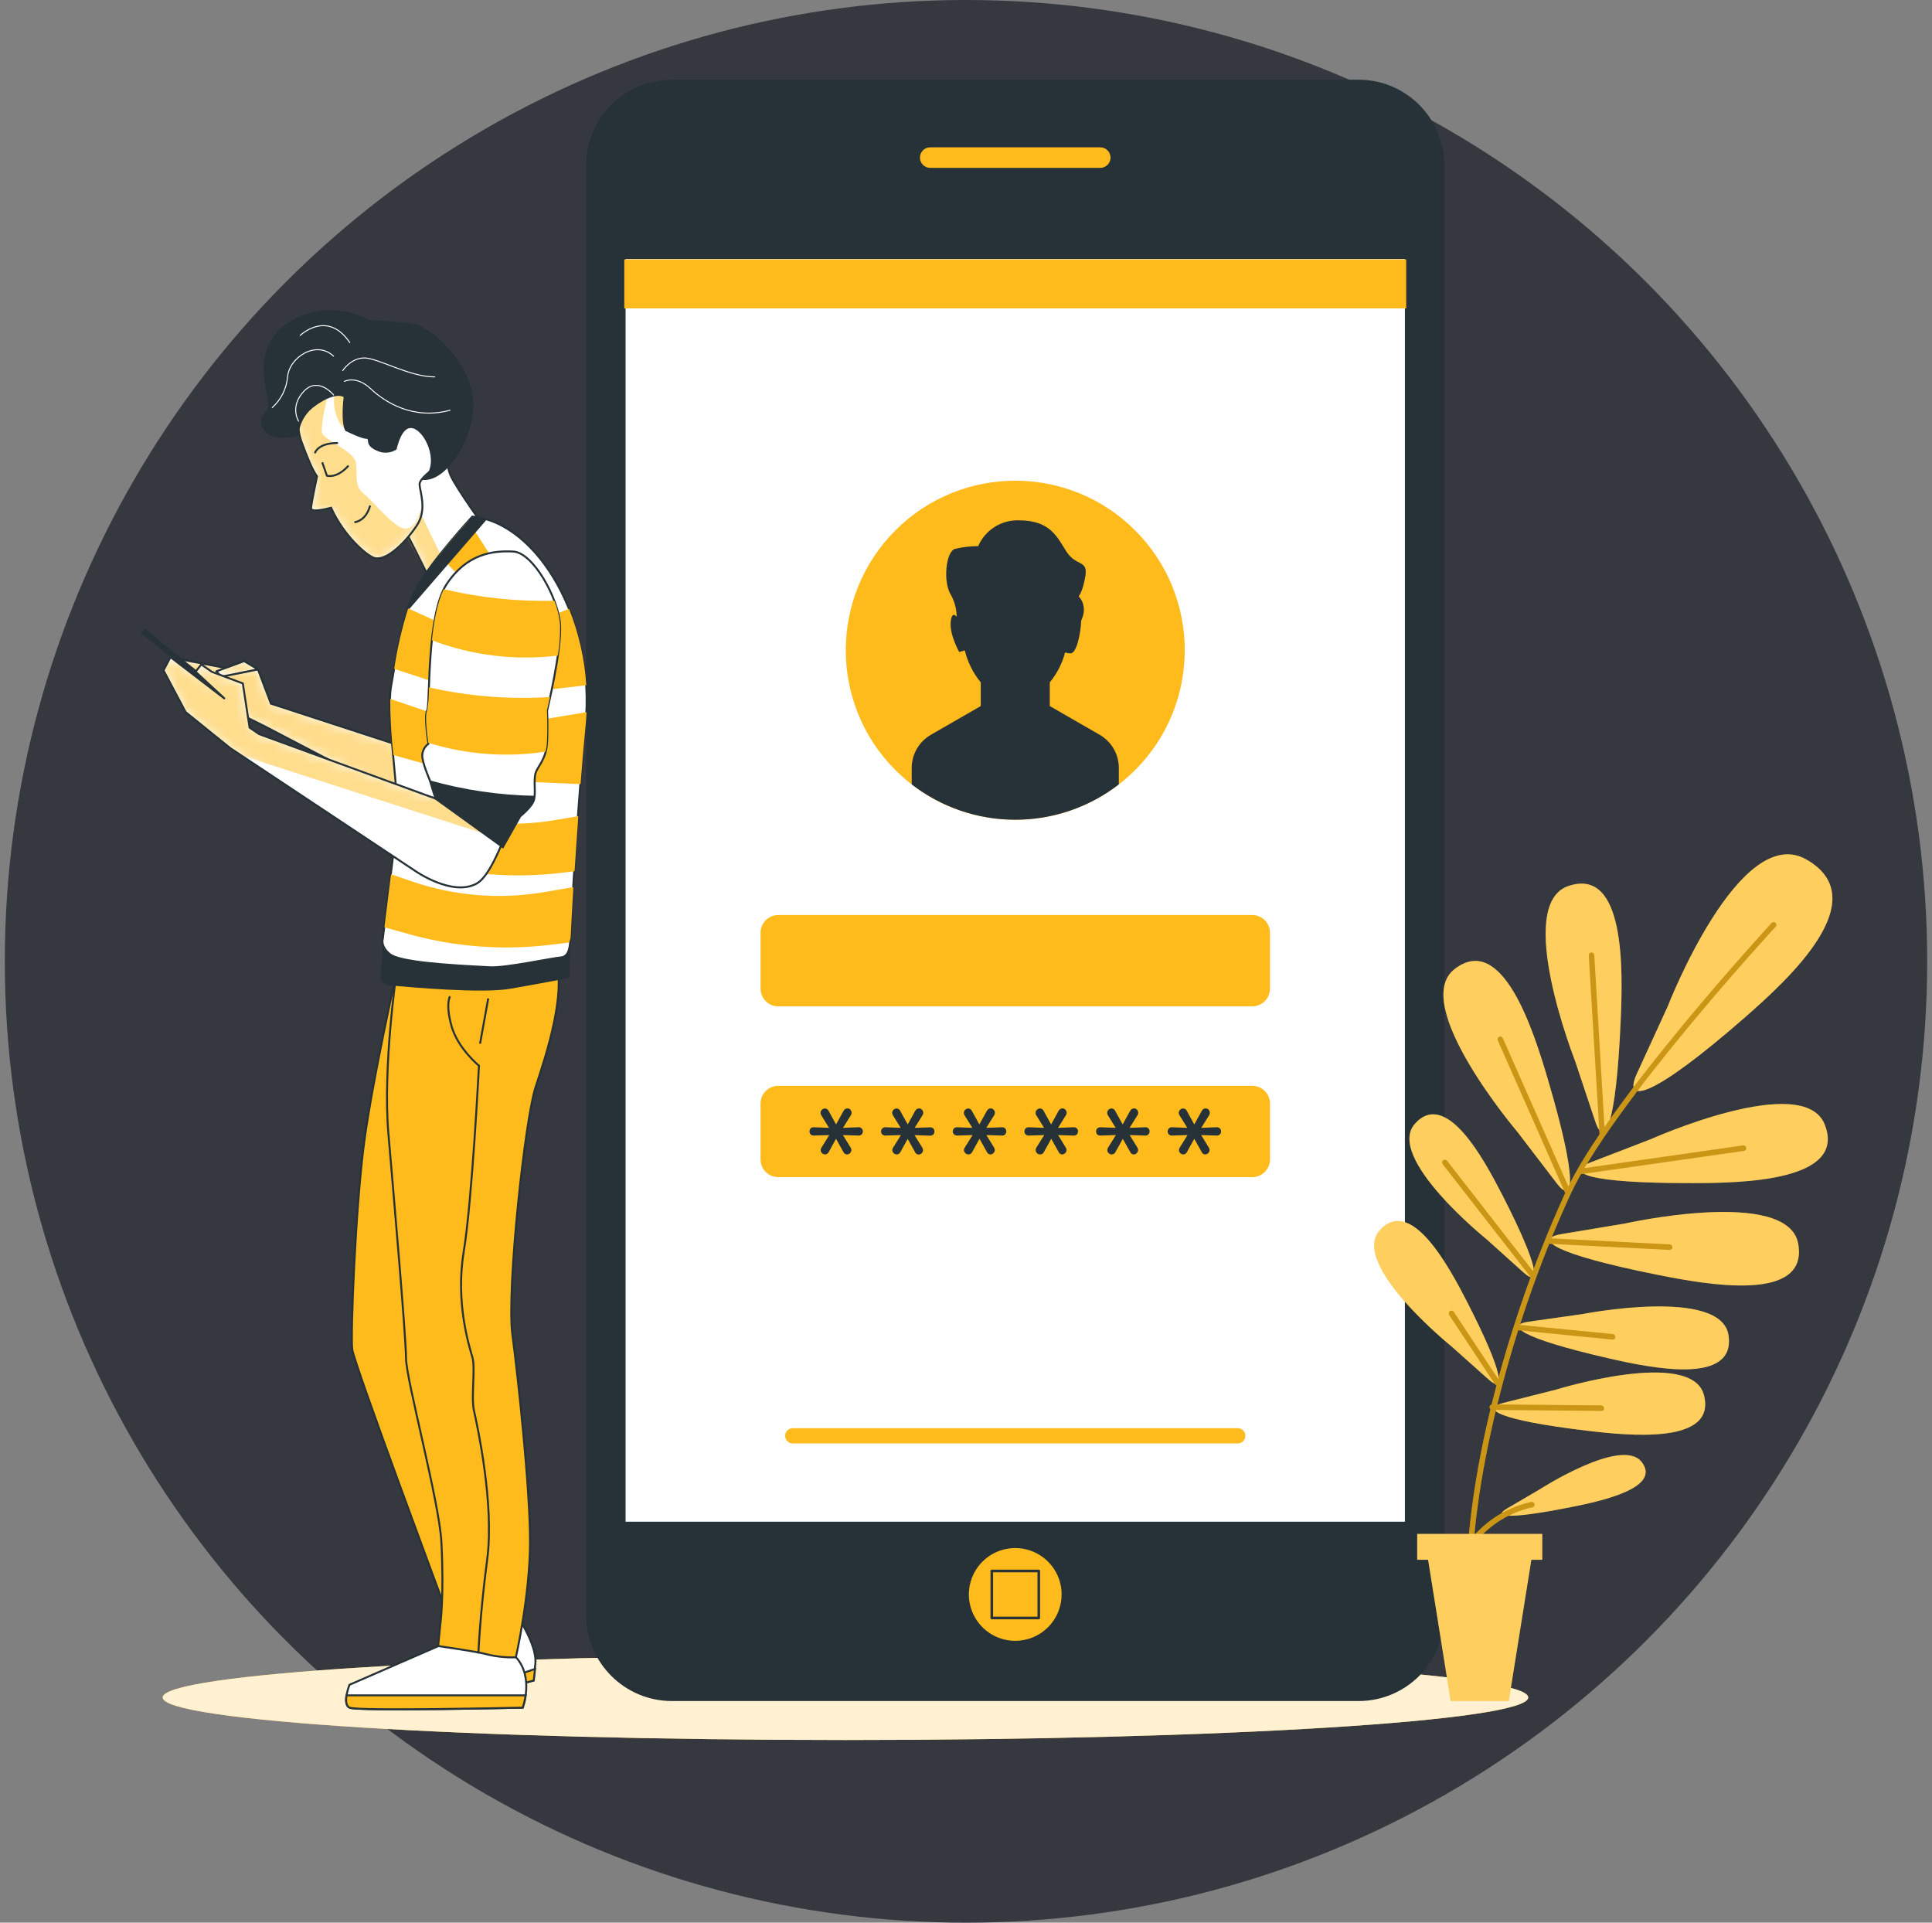 <svg width="201" height="200" viewBox="0 0 201 200" fill="none" xmlns="http://www.w3.org/2000/svg">
<rect x="0" y="0" width="201" height="200" fill="#808080" stroke="none"/>
<circle cx="100.5" cy="100" r="100" fill="#35383F"/>
<path d="M87.958 181C127.191 181 158.995 179.019 158.995 176.575C158.995 174.131 127.191 172.149 87.958 172.149C48.725 172.149 16.921 174.131 16.921 176.575C16.921 179.019 48.725 181 87.958 181Z" fill="#FEBB1B"/>
<path opacity="0.8" d="M87.958 181C127.191 181 158.995 179.019 158.995 176.575C158.995 174.131 127.191 172.149 87.958 172.149C48.725 172.149 16.921 174.131 16.921 176.575C16.921 179.019 48.725 181 87.958 181Z" fill="white"/>
<path d="M141.339 8.292H69.911C64.98 8.292 60.982 12.29 60.982 17.221V168.018C60.982 172.949 64.98 176.947 69.911 176.947H141.339C146.271 176.947 150.268 172.949 150.268 168.018V17.221C150.268 12.29 146.271 8.292 141.339 8.292Z" fill="#263238"/>
<path d="M146.298 26.812H64.948V158.427H146.298V26.812Z" fill="white" stroke="#263238" stroke-width="0.271" stroke-miterlimit="10"/>
<path d="M118.094 80.107C124.98 73.221 124.98 62.056 118.094 55.17C111.207 48.284 100.043 48.284 93.157 55.17C86.271 62.056 86.271 73.221 93.157 80.107C100.043 86.993 111.207 86.993 118.094 80.107Z" fill="#FEBB1B"/>
<path d="M128.775 150.15H82.48C82.376 150.151 82.273 150.131 82.176 150.092C82.08 150.052 81.992 149.994 81.918 149.921C81.844 149.847 81.786 149.76 81.746 149.664C81.706 149.567 81.685 149.464 81.685 149.36C81.684 149.255 81.704 149.152 81.744 149.055C81.784 148.958 81.843 148.87 81.916 148.796C81.99 148.723 82.078 148.664 82.175 148.624C82.272 148.584 82.376 148.564 82.48 148.565H128.775C128.879 148.565 128.982 148.586 129.079 148.626C129.175 148.666 129.262 148.724 129.336 148.798C129.409 148.872 129.467 148.96 129.507 149.056C129.546 149.153 129.566 149.256 129.565 149.36C129.565 149.57 129.482 149.771 129.334 149.919C129.186 150.067 128.985 150.15 128.775 150.15Z" fill="#FEBB1B"/>
<path d="M130.282 95.184H80.968C79.95 95.184 79.125 96.009 79.125 97.026V102.84C79.125 103.857 79.95 104.682 80.968 104.682H130.282C131.3 104.682 132.125 103.857 132.125 102.84V97.026C132.125 96.009 131.3 95.184 130.282 95.184Z" fill="#FEBB1B"/>
<path d="M130.282 112.95H80.968C79.95 112.95 79.125 113.775 79.125 114.793V120.606C79.125 121.624 79.95 122.449 80.968 122.449H130.282C131.3 122.449 132.125 121.624 132.125 120.606V114.793C132.125 113.775 131.3 112.95 130.282 112.95Z" fill="#FEBB1B"/>
<path d="M114.405 76.434L109.217 73.447V70.979C109.968 70.07 110.512 69.009 110.811 67.868C110.99 67.931 111.178 67.964 111.367 67.965C112.011 67.965 112.42 65.97 112.489 64.546C113.238 62.96 112.218 62.032 112.218 62.032C112.218 62.032 112.64 61.609 112.921 59.913C113.201 58.218 111.933 58.925 110.945 57.372C109.957 55.819 109.249 54.127 106.004 54.127C105.11 54.098 104.228 54.338 103.473 54.817C102.717 55.296 102.123 55.99 101.767 56.811C100.96 56.814 100.155 56.908 99.368 57.092C98.376 57.372 98.096 60.621 98.941 61.894C99.32 62.59 99.522 63.367 99.529 64.159C99.304 63.884 99.07 63.81 98.941 64.435C98.661 65.846 99.791 67.822 99.791 67.822L100.375 67.657C100.669 68.876 101.236 70.012 102.034 70.979V73.447L96.846 76.434C96.24 76.784 95.736 77.287 95.386 77.893C95.036 78.499 94.852 79.186 94.851 79.885V81.595C97.937 83.979 101.726 85.272 105.625 85.272C109.525 85.272 113.314 83.979 116.399 81.595V79.885C116.4 79.186 116.216 78.498 115.865 77.892C115.515 77.286 115.012 76.783 114.405 76.434Z" fill="#263238"/>
<path d="M85.839 120.087C85.72 120.085 85.607 120.037 85.522 119.953C85.477 119.913 85.441 119.863 85.416 119.808C85.392 119.752 85.379 119.692 85.38 119.632C85.381 119.549 85.405 119.468 85.449 119.397L86.276 118.074L84.663 118.124C84.602 118.128 84.541 118.119 84.484 118.098C84.427 118.076 84.375 118.043 84.332 118C84.257 117.916 84.216 117.807 84.216 117.695C84.216 117.582 84.257 117.473 84.332 117.389C84.374 117.345 84.426 117.31 84.483 117.288C84.54 117.266 84.602 117.256 84.663 117.26L86.253 117.32L85.435 116.001C85.39 115.929 85.367 115.847 85.366 115.762C85.365 115.702 85.378 115.642 85.403 115.586C85.427 115.531 85.463 115.481 85.508 115.441C85.593 115.357 85.707 115.309 85.826 115.307C85.904 115.308 85.98 115.331 86.046 115.373C86.112 115.415 86.165 115.475 86.198 115.546L86.984 116.966L87.76 115.555C87.797 115.48 87.854 115.416 87.924 115.371C87.995 115.326 88.076 115.3 88.16 115.298C88.218 115.298 88.275 115.311 88.329 115.335C88.382 115.358 88.429 115.393 88.468 115.436C88.552 115.523 88.599 115.641 88.597 115.762C88.596 115.841 88.576 115.919 88.537 115.987L87.705 117.32L89.318 117.26C89.379 117.256 89.441 117.266 89.498 117.288C89.555 117.31 89.607 117.345 89.649 117.389C89.727 117.47 89.77 117.579 89.769 117.692C89.768 117.806 89.726 117.916 89.649 118C89.606 118.043 89.554 118.076 89.497 118.098C89.44 118.119 89.379 118.128 89.318 118.124L87.696 118.074L88.505 119.383C88.55 119.457 88.574 119.541 88.574 119.627C88.574 119.749 88.525 119.866 88.439 119.952C88.353 120.038 88.236 120.087 88.114 120.087C88.035 120.086 87.959 120.062 87.893 120.017C87.828 119.973 87.777 119.911 87.746 119.838L86.979 118.46L86.216 119.838C86.182 119.911 86.129 119.972 86.063 120.016C85.996 120.059 85.919 120.084 85.839 120.087Z" fill="#263238"/>
<path d="M93.293 120.087C93.174 120.085 93.061 120.037 92.976 119.953C92.931 119.913 92.895 119.863 92.87 119.808C92.846 119.752 92.833 119.692 92.834 119.632C92.835 119.549 92.859 119.468 92.903 119.397L93.73 118.074L92.121 118.124C92.06 118.127 91.999 118.118 91.941 118.096C91.883 118.075 91.831 118.042 91.786 118C91.725 117.937 91.684 117.857 91.669 117.771C91.654 117.685 91.666 117.596 91.702 117.516C91.738 117.436 91.797 117.369 91.872 117.324C91.947 117.278 92.034 117.256 92.121 117.26L93.707 117.32L92.889 116.001C92.844 115.929 92.82 115.847 92.82 115.762C92.819 115.702 92.832 115.642 92.856 115.586C92.881 115.531 92.917 115.481 92.962 115.441C93.047 115.357 93.16 115.309 93.279 115.307C93.358 115.308 93.434 115.331 93.5 115.373C93.566 115.415 93.619 115.475 93.652 115.546L94.438 116.966L95.214 115.555C95.251 115.48 95.308 115.416 95.378 115.371C95.449 115.326 95.53 115.3 95.614 115.298C95.672 115.298 95.73 115.31 95.783 115.334C95.836 115.358 95.883 115.392 95.922 115.436C95.964 115.479 95.998 115.53 96.021 115.586C96.044 115.642 96.055 115.702 96.055 115.762C96.053 115.842 96.031 115.919 95.991 115.987L95.159 117.32L96.777 117.27C96.837 117.265 96.898 117.275 96.954 117.297C97.011 117.319 97.061 117.354 97.103 117.398C97.181 117.48 97.224 117.589 97.222 117.702C97.222 117.815 97.18 117.925 97.103 118.009C97.061 118.052 97.009 118.085 96.953 118.107C96.897 118.128 96.837 118.137 96.777 118.134L95.15 118.083L95.959 119.393C96.004 119.466 96.028 119.55 96.028 119.636C96.028 119.758 95.979 119.875 95.893 119.961C95.807 120.047 95.69 120.096 95.568 120.096C95.489 120.095 95.412 120.071 95.347 120.027C95.282 119.983 95.231 119.92 95.2 119.848L94.433 118.469L93.67 119.848C93.635 119.918 93.581 119.977 93.515 120.02C93.448 120.062 93.372 120.085 93.293 120.087Z" fill="#263238"/>
<path d="M100.752 120.087C100.631 120.086 100.516 120.038 100.43 119.953C100.385 119.913 100.349 119.863 100.324 119.808C100.3 119.752 100.287 119.692 100.288 119.632C100.289 119.549 100.313 119.468 100.356 119.397L101.184 118.074L99.575 118.124C99.489 118.128 99.403 118.105 99.329 118.06C99.255 118.015 99.197 117.948 99.161 117.869C99.125 117.79 99.113 117.703 99.127 117.617C99.141 117.532 99.18 117.452 99.24 117.389C99.283 117.345 99.336 117.31 99.394 117.288C99.451 117.266 99.513 117.257 99.575 117.26L101.161 117.32L100.343 116.001C100.298 115.929 100.274 115.847 100.274 115.762C100.275 115.702 100.289 115.642 100.313 115.587C100.337 115.532 100.373 115.482 100.416 115.441C100.502 115.356 100.617 115.308 100.738 115.307C100.815 115.309 100.891 115.332 100.956 115.374C101.021 115.416 101.073 115.476 101.106 115.546L101.891 116.966L102.668 115.555C102.705 115.48 102.762 115.416 102.832 115.371C102.903 115.326 102.984 115.3 103.068 115.298C103.126 115.298 103.184 115.31 103.237 115.334C103.29 115.358 103.337 115.392 103.376 115.436C103.418 115.479 103.452 115.53 103.475 115.586C103.498 115.642 103.509 115.702 103.509 115.762C103.507 115.842 103.485 115.919 103.445 115.987L102.613 117.32L104.23 117.26C104.29 117.254 104.35 117.261 104.407 117.281C104.463 117.3 104.515 117.331 104.559 117.372C104.602 117.413 104.636 117.463 104.659 117.518C104.682 117.573 104.692 117.633 104.69 117.692C104.691 117.806 104.65 117.915 104.575 118C104.532 118.043 104.48 118.076 104.423 118.098C104.366 118.119 104.305 118.128 104.244 118.124L102.622 118.074L103.426 119.384C103.472 119.457 103.495 119.541 103.495 119.627C103.494 119.687 103.48 119.747 103.456 119.802C103.432 119.857 103.396 119.907 103.353 119.949C103.313 119.992 103.264 120.026 103.211 120.05C103.157 120.074 103.099 120.086 103.04 120.087C102.962 120.085 102.886 120.061 102.822 120.017C102.757 119.973 102.707 119.911 102.677 119.838L101.905 118.46L101.142 119.838C101.108 119.913 101.053 119.976 100.984 120.02C100.914 120.064 100.834 120.087 100.752 120.087Z" fill="#263238"/>
<path d="M108.206 120.087C108.085 120.086 107.97 120.038 107.884 119.953C107.797 119.868 107.748 119.753 107.746 119.632C107.745 119.549 107.767 119.468 107.81 119.397L108.638 118.074L107.029 118.124C106.968 118.127 106.907 118.118 106.849 118.096C106.791 118.075 106.739 118.042 106.694 118C106.619 117.916 106.577 117.807 106.577 117.695C106.577 117.582 106.619 117.473 106.694 117.389C106.738 117.346 106.791 117.313 106.848 117.291C106.906 117.268 106.968 117.258 107.029 117.26L108.619 117.32L107.806 116.001C107.761 115.929 107.737 115.847 107.737 115.762C107.738 115.702 107.752 115.642 107.776 115.587C107.801 115.532 107.836 115.482 107.879 115.441C107.965 115.356 108.08 115.308 108.201 115.307C108.279 115.308 108.356 115.331 108.422 115.373C108.488 115.415 108.54 115.475 108.573 115.546L109.355 116.966L110.131 115.555C110.168 115.48 110.225 115.416 110.295 115.371C110.366 115.326 110.447 115.3 110.531 115.298C110.589 115.298 110.647 115.31 110.7 115.334C110.753 115.358 110.8 115.392 110.839 115.436C110.881 115.479 110.915 115.53 110.938 115.586C110.961 115.642 110.972 115.702 110.972 115.762C110.971 115.842 110.948 115.919 110.908 115.987L110.076 117.32L111.694 117.26C111.753 117.254 111.813 117.261 111.87 117.281C111.926 117.3 111.978 117.331 112.022 117.372C112.065 117.413 112.1 117.463 112.122 117.518C112.145 117.573 112.155 117.633 112.153 117.692C112.154 117.806 112.113 117.915 112.038 118C111.995 118.043 111.943 118.076 111.886 118.098C111.829 118.119 111.768 118.128 111.707 118.124L110.085 118.074L110.889 119.384C110.935 119.457 110.959 119.541 110.958 119.627C110.959 119.688 110.946 119.748 110.922 119.803C110.897 119.859 110.861 119.908 110.816 119.949C110.776 119.992 110.728 120.026 110.674 120.05C110.62 120.074 110.562 120.086 110.503 120.087C110.425 120.085 110.349 120.061 110.285 120.017C110.22 119.973 110.17 119.911 110.14 119.838L109.368 118.46L108.605 119.838C108.57 119.914 108.514 119.978 108.443 120.023C108.372 120.067 108.289 120.089 108.206 120.087Z" fill="#263238"/>
<path d="M115.659 120.087C115.539 120.086 115.423 120.038 115.338 119.953C115.267 119.881 115.221 119.788 115.209 119.687C115.196 119.586 115.217 119.485 115.269 119.397L116.091 118.074L114.483 118.124C114.422 118.127 114.36 118.118 114.303 118.096C114.245 118.075 114.192 118.042 114.148 118C114.073 117.916 114.031 117.807 114.031 117.695C114.031 117.582 114.073 117.473 114.148 117.389C114.192 117.346 114.245 117.313 114.302 117.291C114.36 117.268 114.421 117.258 114.483 117.26L116.073 117.32L115.255 116.001C115.211 115.929 115.187 115.847 115.186 115.762C115.188 115.641 115.237 115.525 115.324 115.441C115.41 115.356 115.525 115.308 115.646 115.307C115.724 115.308 115.801 115.331 115.866 115.373C115.932 115.415 115.985 115.475 116.018 115.546L116.799 116.966L117.576 115.555C117.613 115.48 117.669 115.416 117.74 115.371C117.81 115.326 117.892 115.3 117.976 115.298C118.034 115.298 118.093 115.31 118.147 115.334C118.2 115.357 118.249 115.392 118.288 115.436C118.372 115.523 118.419 115.641 118.417 115.762C118.415 115.842 118.393 115.919 118.352 115.987L117.521 117.32L119.138 117.26C119.198 117.254 119.258 117.261 119.314 117.281C119.371 117.3 119.423 117.331 119.466 117.372C119.51 117.413 119.544 117.463 119.567 117.518C119.59 117.573 119.6 117.633 119.598 117.692C119.599 117.806 119.558 117.915 119.483 118C119.44 118.043 119.388 118.076 119.331 118.098C119.274 118.119 119.213 118.128 119.152 118.124L117.53 118.074L118.334 119.384C118.379 119.457 118.403 119.541 118.403 119.627C118.403 119.688 118.391 119.748 118.366 119.803C118.342 119.859 118.306 119.908 118.261 119.949C118.221 119.992 118.172 120.026 118.118 120.05C118.065 120.074 118.007 120.086 117.948 120.087C117.87 120.085 117.794 120.061 117.729 120.017C117.665 119.973 117.615 119.911 117.585 119.838L116.813 118.46L116.05 119.838C116.016 119.913 115.961 119.976 115.891 120.02C115.822 120.064 115.742 120.087 115.659 120.087Z" fill="#263238"/>
<path d="M123.113 120.087C122.994 120.085 122.881 120.037 122.796 119.953C122.751 119.913 122.715 119.863 122.69 119.808C122.666 119.752 122.653 119.692 122.654 119.632C122.655 119.549 122.679 119.468 122.723 119.397L123.545 118.074L121.937 118.124C121.878 118.129 121.818 118.121 121.762 118.101C121.706 118.081 121.655 118.05 121.612 118.01C121.569 117.969 121.535 117.92 121.511 117.865C121.488 117.811 121.477 117.752 121.477 117.692C121.477 117.636 121.488 117.58 121.509 117.528C121.531 117.476 121.562 117.429 121.601 117.389C121.644 117.345 121.695 117.31 121.753 117.288C121.81 117.266 121.871 117.256 121.932 117.26L123.522 117.32L122.704 116.001C122.66 115.929 122.636 115.847 122.635 115.762C122.637 115.641 122.687 115.525 122.773 115.441C122.859 115.356 122.974 115.308 123.095 115.307C123.173 115.308 123.25 115.331 123.316 115.373C123.382 115.415 123.434 115.475 123.467 115.546L124.249 116.966L125.03 115.555C125.066 115.481 125.122 115.418 125.192 115.372C125.261 115.327 125.342 115.301 125.425 115.298C125.484 115.298 125.542 115.31 125.596 115.334C125.65 115.357 125.698 115.392 125.737 115.436C125.822 115.523 125.868 115.641 125.866 115.762C125.866 115.841 125.845 115.919 125.806 115.987L124.975 117.32L126.588 117.26C126.649 117.256 126.71 117.266 126.767 117.288C126.825 117.31 126.876 117.345 126.918 117.389C126.997 117.47 127.04 117.579 127.038 117.692C127.038 117.806 126.995 117.916 126.918 118C126.875 118.043 126.823 118.076 126.766 118.098C126.709 118.119 126.648 118.128 126.588 118.124L124.965 118.074L125.77 119.384C125.815 119.457 125.839 119.541 125.839 119.627C125.837 119.748 125.787 119.864 125.701 119.949C125.617 120.034 125.503 120.084 125.384 120.087C125.305 120.085 125.229 120.061 125.165 120.017C125.1 119.973 125.05 119.911 125.021 119.838L124.249 118.46L123.486 119.838C123.453 119.91 123.4 119.971 123.335 120.015C123.269 120.059 123.192 120.084 123.113 120.087Z" fill="#263238"/>
<g style="mix-blend-mode:multiply">
<path d="M146.298 26.987H64.948V32.083H146.298V26.987Z" fill="#FEBB1B"/>
</g>
<path d="M114.469 17.598H96.777C96.457 17.598 96.151 17.471 95.925 17.245C95.699 17.02 95.573 16.713 95.573 16.394C95.573 16.075 95.699 15.768 95.925 15.543C96.151 15.317 96.457 15.19 96.777 15.19H114.469C114.789 15.19 115.095 15.317 115.321 15.543C115.546 15.768 115.673 16.075 115.673 16.394C115.673 16.713 115.546 17.02 115.321 17.245C115.095 17.471 114.789 17.598 114.469 17.598Z" fill="#FEBB1B" stroke="#263238" stroke-width="0.271" stroke-linecap="round" stroke-linejoin="round"/>
<path d="M110.448 165.862C110.449 164.908 110.167 163.974 109.637 163.18C109.107 162.386 108.354 161.766 107.472 161.401C106.59 161.035 105.619 160.939 104.683 161.125C103.746 161.311 102.886 161.771 102.211 162.446C101.536 163.121 101.076 163.981 100.89 164.918C100.704 165.854 100.8 166.825 101.166 167.706C101.532 168.588 102.151 169.342 102.945 169.872C103.739 170.402 104.673 170.684 105.628 170.683C106.906 170.682 108.131 170.174 109.035 169.27C109.939 168.366 110.447 167.14 110.448 165.862Z" fill="#FEBB1B"/>
<path d="M108.072 163.418H103.183V168.307H108.072V163.418Z" fill="#FEBB1B" stroke="#263238" stroke-width="0.271" stroke-linecap="round" stroke-linejoin="round"/>
<path d="M163.871 110.376C163.871 110.376 157.465 94.099 163.168 92.165C169.105 90.147 168.843 100.896 168.613 106.135C168.131 117.329 166.895 119.411 165.971 116.677L163.871 110.376ZM161.945 123.074C163.705 125.372 164.202 122.991 161.026 112.242C159.537 107.187 156.302 96.962 151.339 100.799C146.573 104.476 157.915 117.803 157.915 117.803L161.945 123.074ZM158.545 132.403C160.222 133.892 160.254 132.012 156.27 124.25C154.4 120.615 150.443 113.258 147.203 116.897C144.092 120.408 154.694 128.942 154.694 128.942L158.545 132.403ZM154.868 143.496C156.546 144.99 156.578 143.106 152.594 135.348C150.723 131.713 146.766 124.351 143.527 127.996C140.434 131.516 151.003 140.05 151.003 140.05L154.868 143.496ZM165.484 120.914C162.8 121.962 164.932 123.101 176.141 123.069C181.398 123.069 192.133 122.83 189.845 116.989C187.653 111.378 171.688 118.524 171.688 118.524L165.484 120.914ZM162.428 128.377C159.588 128.869 161.454 130.413 172.446 132.609C177.598 133.643 188.163 135.551 187.083 129.393C186.049 123.455 168.981 127.288 168.981 127.288L162.428 128.377ZM159.009 137.49C156.592 137.839 158.136 139.186 167.377 141.3C171.711 142.292 180.603 144.153 179.831 138.901C179.096 133.846 164.574 136.704 164.574 136.704L159.009 137.49ZM156.412 145.932C154.046 146.534 155.723 147.71 165.144 148.832C169.555 149.355 178.595 150.265 177.276 145.123C176.003 140.187 161.867 144.558 161.867 144.558L156.412 145.932ZM170.263 111.755C168.885 114.843 171.748 114.375 181.481 105.882C186.04 101.898 195.185 93.561 187.942 89.412C180.989 85.423 173.512 104.669 173.512 104.669L170.263 111.755ZM156.771 156.929C155.314 157.779 156.743 158.11 163.425 156.777C166.559 156.157 172.933 154.778 170.778 152.058C168.692 149.438 160.144 154.953 160.144 154.953L156.771 156.929Z" fill="#FEBB1B"/>
<path opacity="0.3" d="M163.871 110.376C163.871 110.376 157.465 94.099 163.168 92.165C169.105 90.147 168.843 100.896 168.613 106.135C168.131 117.329 166.895 119.411 165.971 116.677L163.871 110.376ZM161.945 123.074C163.705 125.372 164.202 122.991 161.026 112.242C159.537 107.187 156.302 96.962 151.339 100.799C146.573 104.476 157.915 117.803 157.915 117.803L161.945 123.074ZM158.545 132.403C160.222 133.892 160.254 132.012 156.27 124.25C154.4 120.615 150.443 113.258 147.203 116.897C144.092 120.408 154.694 128.942 154.694 128.942L158.545 132.403ZM154.868 143.496C156.546 144.99 156.578 143.106 152.594 135.348C150.723 131.713 146.766 124.351 143.527 127.996C140.434 131.516 151.003 140.05 151.003 140.05L154.868 143.496ZM165.484 120.914C162.8 121.962 164.932 123.101 176.141 123.069C181.398 123.069 192.133 122.83 189.845 116.989C187.653 111.378 171.688 118.524 171.688 118.524L165.484 120.914ZM162.428 128.377C159.588 128.869 161.454 130.413 172.446 132.609C177.598 133.643 188.163 135.551 187.083 129.393C186.049 123.455 168.981 127.288 168.981 127.288L162.428 128.377ZM159.009 137.49C156.592 137.839 158.136 139.186 167.377 141.3C171.711 142.292 180.603 144.153 179.831 138.901C179.096 133.846 164.574 136.704 164.574 136.704L159.009 137.49ZM156.412 145.932C154.046 146.534 155.723 147.71 165.144 148.832C169.555 149.355 178.595 150.265 177.276 145.123C176.003 140.187 161.867 144.558 161.867 144.558L156.412 145.932ZM170.263 111.755C168.885 114.843 171.748 114.375 181.481 105.882C186.04 101.898 195.185 93.561 187.942 89.412C180.989 85.423 173.512 104.669 173.512 104.669L170.263 111.755ZM156.771 156.929C155.314 157.779 156.743 158.11 163.425 156.777C166.559 156.157 172.933 154.778 170.778 152.058C168.692 149.438 160.144 154.953 160.144 154.953L156.771 156.929Z" fill="white"/>
<path d="M166.697 117.954L165.58 99.375L166.697 117.954ZM163.163 124.085L156.105 108.106L163.163 124.085ZM181.38 119.439L164.464 121.865L181.38 119.439ZM159.505 132.697L150.346 120.946L159.505 132.697ZM161.114 129.094L173.733 129.728L161.114 129.094ZM158.127 138.106L167.777 139.062L158.127 138.106ZM155.797 143.832L151.003 136.621L155.797 143.832ZM155.245 146.378L166.591 146.483L155.245 146.378ZM152.947 167.664C153.023 167.658 153.094 167.622 153.144 167.565C153.194 167.507 153.219 167.432 153.214 167.356C152.492 156.52 156.684 138.772 163.407 124.204C167.704 114.894 184.546 96.595 184.725 96.411C184.779 96.356 184.81 96.283 184.81 96.206C184.81 96.13 184.779 96.056 184.725 96.002C184.699 95.975 184.667 95.954 184.633 95.939C184.598 95.925 184.561 95.918 184.523 95.918C184.485 95.918 184.448 95.925 184.414 95.939C184.379 95.954 184.347 95.975 184.321 96.002C184.151 96.186 167.239 114.554 162.906 123.947C156.059 138.869 151.923 156.295 152.658 167.393C152.664 167.466 152.696 167.534 152.75 167.585C152.804 167.635 152.874 167.663 152.947 167.664ZM166.693 118.239C166.769 118.235 166.84 118.2 166.89 118.143C166.941 118.087 166.967 118.012 166.964 117.936L165.865 99.347C165.864 99.309 165.854 99.272 165.838 99.238C165.822 99.204 165.799 99.173 165.771 99.148C165.742 99.123 165.709 99.103 165.674 99.091C165.638 99.079 165.6 99.074 165.562 99.076C165.486 99.081 165.415 99.115 165.364 99.172C165.313 99.229 165.287 99.303 165.291 99.379L166.408 117.959C166.411 118.032 166.443 118.101 166.496 118.152C166.549 118.202 166.619 118.23 166.693 118.23V118.239ZM163.264 124.347C163.333 124.316 163.387 124.259 163.415 124.188C163.442 124.118 163.441 124.04 163.411 123.97L156.348 107.991C156.318 107.922 156.261 107.867 156.19 107.84C156.119 107.812 156.041 107.814 155.971 107.844C155.902 107.875 155.847 107.932 155.82 108.002C155.792 108.073 155.794 108.152 155.824 108.221L162.883 124.2C162.905 124.251 162.942 124.295 162.988 124.326C163.034 124.357 163.089 124.374 163.145 124.374C163.192 124.377 163.24 124.367 163.283 124.347H163.264ZM164.487 122.141L181.394 119.724C181.434 119.723 181.475 119.713 181.511 119.696C181.548 119.678 181.581 119.653 181.608 119.622C181.634 119.591 181.654 119.555 181.665 119.516C181.677 119.477 181.68 119.435 181.674 119.395C181.669 119.355 181.655 119.316 181.633 119.281C181.612 119.246 181.583 119.217 181.549 119.194C181.515 119.171 181.477 119.156 181.436 119.149C181.396 119.142 181.355 119.144 181.315 119.154L164.409 121.571C164.333 121.576 164.262 121.611 164.212 121.668C164.162 121.724 164.137 121.799 164.142 121.874C164.147 121.95 164.182 122.021 164.238 122.071C164.295 122.121 164.37 122.146 164.445 122.141H164.487ZM159.666 132.927C159.726 132.879 159.765 132.811 159.774 132.735C159.784 132.659 159.763 132.583 159.717 132.522L150.553 120.749C150.506 120.688 150.437 120.648 150.361 120.638C150.284 120.628 150.207 120.649 150.146 120.696C150.086 120.743 150.046 120.812 150.036 120.888C150.026 120.964 150.047 121.041 150.094 121.102L159.275 132.894C159.302 132.929 159.336 132.957 159.375 132.976C159.414 132.995 159.457 133.005 159.501 133.005C159.569 133.001 159.634 132.974 159.684 132.927H159.666ZM173.986 129.742C173.988 129.666 173.961 129.592 173.909 129.536C173.857 129.48 173.786 129.447 173.71 129.443L161.114 128.804C161.043 128.809 160.976 128.84 160.927 128.891C160.877 128.941 160.848 129.009 160.844 129.079C160.841 129.15 160.864 129.22 160.908 129.275C160.953 129.33 161.016 129.367 161.086 129.379L173.705 130.018C173.781 130.02 173.855 129.993 173.911 129.941C173.967 129.889 174 129.818 174.004 129.742H173.986ZM168.044 139.089C168.048 139.051 168.045 139.013 168.034 138.976C168.024 138.94 168.006 138.906 167.982 138.876C167.958 138.847 167.928 138.822 167.895 138.804C167.861 138.786 167.824 138.775 167.786 138.772L158.136 137.821C158.098 137.817 158.06 137.821 158.024 137.832C157.988 137.842 157.955 137.86 157.926 137.884C157.897 137.908 157.873 137.938 157.855 137.971C157.838 138.004 157.827 138.041 157.823 138.078C157.817 138.154 157.84 138.228 157.888 138.287C157.936 138.345 158.005 138.383 158.081 138.391L167.731 139.347H167.759C167.833 139.352 167.906 139.328 167.963 139.28C168.019 139.231 168.055 139.163 168.062 139.089H168.044ZM155.934 144.071C155.998 144.028 156.043 143.963 156.058 143.888C156.074 143.813 156.059 143.735 156.017 143.671L151.247 136.461C151.203 136.398 151.137 136.356 151.063 136.341C150.988 136.326 150.911 136.341 150.847 136.382C150.783 136.425 150.739 136.49 150.723 136.565C150.708 136.64 150.723 136.718 150.765 136.782L155.535 143.993C155.562 144.032 155.598 144.064 155.641 144.087C155.683 144.109 155.73 144.121 155.778 144.121C155.84 144.125 155.902 144.107 155.953 144.071H155.934ZM166.881 146.483C166.88 146.408 166.85 146.335 166.796 146.281C166.743 146.228 166.672 146.196 166.596 146.194L155.25 146.088C155.174 146.088 155.102 146.118 155.048 146.172C154.995 146.225 154.965 146.297 154.965 146.373C154.964 146.411 154.97 146.449 154.984 146.484C154.998 146.52 155.019 146.552 155.045 146.579C155.072 146.606 155.104 146.627 155.139 146.642C155.174 146.656 155.212 146.663 155.25 146.663L166.596 146.768C166.635 146.77 166.674 146.764 166.71 146.751C166.746 146.737 166.78 146.717 166.808 146.69C166.836 146.663 166.859 146.631 166.875 146.596C166.89 146.56 166.899 146.522 166.899 146.483H166.881ZM151.656 163.45C151.679 163.399 153.614 158.069 159.432 156.796C159.507 156.779 159.572 156.734 159.613 156.669C159.655 156.604 159.669 156.526 159.652 156.451C159.634 156.377 159.587 156.314 159.523 156.274C159.459 156.234 159.382 156.22 159.308 156.235C153.173 157.577 151.137 163.206 151.114 163.261C151.09 163.334 151.096 163.413 151.129 163.482C151.162 163.55 151.221 163.603 151.293 163.629H151.385C151.446 163.634 151.507 163.62 151.559 163.588C151.612 163.555 151.652 163.507 151.674 163.45H151.656ZM152.947 167.664C153.023 167.658 153.094 167.622 153.144 167.565C153.194 167.507 153.219 167.432 153.214 167.356C152.492 156.52 156.684 138.772 163.407 124.204C167.704 114.894 184.546 96.595 184.725 96.411C184.779 96.356 184.81 96.283 184.81 96.206C184.81 96.13 184.779 96.056 184.725 96.002C184.699 95.975 184.667 95.954 184.633 95.939C184.598 95.925 184.561 95.918 184.523 95.918C184.485 95.918 184.448 95.925 184.414 95.939C184.379 95.954 184.347 95.975 184.321 96.002C184.151 96.186 167.239 114.554 162.906 123.947C156.059 138.869 151.923 156.295 152.658 167.393C152.664 167.466 152.696 167.534 152.75 167.585C152.804 167.635 152.874 167.663 152.947 167.664ZM166.693 118.239C166.769 118.235 166.84 118.2 166.89 118.143C166.941 118.087 166.967 118.012 166.964 117.936L165.865 99.347C165.864 99.309 165.854 99.272 165.838 99.238C165.822 99.204 165.799 99.173 165.771 99.148C165.742 99.123 165.709 99.103 165.674 99.091C165.638 99.079 165.6 99.074 165.562 99.076C165.486 99.081 165.415 99.115 165.364 99.172C165.313 99.229 165.287 99.303 165.291 99.379L166.408 117.959C166.411 118.032 166.443 118.101 166.496 118.152C166.549 118.202 166.619 118.23 166.693 118.23V118.239ZM163.264 124.347C163.333 124.316 163.387 124.259 163.415 124.188C163.442 124.118 163.441 124.04 163.411 123.97L156.348 107.991C156.318 107.922 156.261 107.867 156.19 107.84C156.119 107.812 156.041 107.814 155.971 107.844C155.902 107.875 155.847 107.932 155.82 108.002C155.792 108.073 155.794 108.152 155.824 108.221L162.883 124.2C162.905 124.251 162.942 124.295 162.988 124.326C163.034 124.357 163.089 124.374 163.145 124.374C163.192 124.377 163.24 124.367 163.283 124.347H163.264ZM164.487 122.141L181.394 119.724C181.434 119.723 181.475 119.713 181.511 119.696C181.548 119.678 181.581 119.653 181.608 119.622C181.634 119.591 181.654 119.555 181.665 119.516C181.677 119.477 181.68 119.435 181.674 119.395C181.669 119.355 181.655 119.316 181.633 119.281C181.612 119.246 181.583 119.217 181.549 119.194C181.515 119.171 181.477 119.156 181.436 119.149C181.396 119.142 181.355 119.144 181.315 119.154L164.409 121.571C164.333 121.576 164.262 121.611 164.212 121.668C164.162 121.724 164.137 121.799 164.142 121.874C164.147 121.95 164.182 122.021 164.238 122.071C164.295 122.121 164.37 122.146 164.445 122.141H164.487ZM159.666 132.927C159.726 132.879 159.765 132.811 159.774 132.735C159.784 132.659 159.763 132.583 159.717 132.522L150.553 120.749C150.53 120.718 150.501 120.693 150.468 120.674C150.435 120.655 150.398 120.643 150.361 120.638C150.323 120.633 150.285 120.636 150.248 120.645C150.211 120.655 150.177 120.672 150.146 120.696C150.116 120.719 150.091 120.748 150.072 120.781C150.053 120.814 150.041 120.85 150.036 120.888C150.031 120.926 150.033 120.964 150.043 121.001C150.053 121.038 150.07 121.072 150.094 121.102L159.275 132.894C159.302 132.929 159.336 132.957 159.375 132.976C159.414 132.995 159.457 133.005 159.501 133.005C159.569 133.001 159.634 132.974 159.684 132.927H159.666ZM173.986 129.742C173.988 129.666 173.961 129.592 173.909 129.536C173.857 129.48 173.786 129.447 173.71 129.443L161.114 128.804C161.043 128.809 160.976 128.84 160.927 128.891C160.877 128.941 160.848 129.009 160.844 129.079C160.841 129.15 160.864 129.22 160.908 129.275C160.953 129.33 161.016 129.367 161.086 129.379L173.705 130.018C173.781 130.02 173.855 129.993 173.911 129.941C173.967 129.889 174 129.818 174.004 129.742H173.986ZM168.044 139.089C168.048 139.051 168.045 139.013 168.034 138.976C168.024 138.94 168.006 138.906 167.982 138.876C167.958 138.847 167.928 138.822 167.895 138.804C167.861 138.786 167.824 138.775 167.786 138.772L158.136 137.821C158.098 137.817 158.06 137.821 158.024 137.832C157.988 137.842 157.955 137.86 157.926 137.884C157.897 137.908 157.873 137.938 157.855 137.971C157.838 138.004 157.827 138.041 157.823 138.078C157.817 138.154 157.84 138.228 157.888 138.287C157.936 138.345 158.005 138.383 158.081 138.391L167.731 139.347H167.759C167.833 139.352 167.906 139.328 167.963 139.28C168.019 139.231 168.055 139.163 168.062 139.089H168.044ZM155.934 144.071C155.998 144.028 156.043 143.963 156.058 143.888C156.074 143.813 156.059 143.735 156.017 143.671L151.247 136.461C151.203 136.398 151.137 136.356 151.063 136.341C150.988 136.326 150.911 136.341 150.847 136.382C150.783 136.425 150.739 136.49 150.723 136.565C150.708 136.64 150.723 136.718 150.765 136.782L155.535 143.993C155.562 144.032 155.598 144.064 155.641 144.087C155.683 144.109 155.73 144.121 155.778 144.121C155.84 144.125 155.902 144.107 155.953 144.071H155.934ZM166.881 146.483C166.88 146.408 166.85 146.335 166.796 146.281C166.743 146.228 166.672 146.196 166.596 146.194L155.25 146.088C155.174 146.088 155.102 146.118 155.048 146.172C154.995 146.225 154.965 146.297 154.965 146.373C154.964 146.411 154.97 146.449 154.984 146.484C154.998 146.52 155.019 146.552 155.045 146.579C155.072 146.606 155.104 146.627 155.139 146.642C155.174 146.656 155.212 146.663 155.25 146.663L166.596 146.768C166.635 146.77 166.674 146.764 166.71 146.751C166.746 146.737 166.78 146.717 166.808 146.69C166.836 146.663 166.859 146.631 166.875 146.596C166.89 146.56 166.899 146.522 166.899 146.483H166.881ZM151.656 163.45C151.679 163.399 153.614 158.069 159.432 156.796C159.507 156.779 159.572 156.734 159.613 156.669C159.655 156.604 159.669 156.526 159.652 156.451C159.634 156.377 159.587 156.314 159.523 156.274C159.459 156.234 159.382 156.22 159.308 156.235C153.173 157.577 151.137 163.206 151.114 163.261C151.09 163.334 151.096 163.413 151.129 163.482C151.162 163.55 151.221 163.603 151.293 163.629H151.385C151.446 163.634 151.507 163.62 151.559 163.588C151.612 163.555 151.652 163.507 151.674 163.45H151.656Z" fill="#FEBB1B"/>
<path opacity="0.2" d="M166.697 117.954L165.58 99.375L166.697 117.954ZM163.163 124.085L156.105 108.106L163.163 124.085ZM181.38 119.439L164.464 121.865L181.38 119.439ZM159.505 132.697L150.346 120.946L159.505 132.697ZM161.114 129.094L173.733 129.728L161.114 129.094ZM158.127 138.106L167.777 139.062L158.127 138.106ZM155.797 143.832L151.003 136.621L155.797 143.832ZM155.245 146.378L166.591 146.483L155.245 146.378ZM152.947 167.664C153.023 167.658 153.094 167.622 153.144 167.565C153.194 167.507 153.219 167.432 153.214 167.356C152.492 156.52 156.684 138.772 163.407 124.204C167.704 114.894 184.546 96.595 184.725 96.411C184.779 96.356 184.81 96.283 184.81 96.206C184.81 96.13 184.779 96.056 184.725 96.002C184.699 95.975 184.667 95.954 184.633 95.939C184.598 95.925 184.561 95.918 184.523 95.918C184.485 95.918 184.448 95.925 184.414 95.939C184.379 95.954 184.347 95.975 184.321 96.002C184.151 96.186 167.239 114.554 162.906 123.947C156.059 138.869 151.923 156.295 152.658 167.393C152.664 167.466 152.696 167.534 152.75 167.585C152.804 167.635 152.874 167.663 152.947 167.664ZM166.693 118.239C166.769 118.235 166.84 118.2 166.89 118.143C166.941 118.087 166.967 118.012 166.964 117.936L165.865 99.347C165.864 99.309 165.854 99.272 165.838 99.238C165.822 99.204 165.799 99.173 165.771 99.148C165.742 99.123 165.709 99.103 165.674 99.091C165.638 99.079 165.6 99.074 165.562 99.076C165.486 99.081 165.415 99.115 165.364 99.172C165.313 99.229 165.287 99.303 165.291 99.379L166.408 117.959C166.411 118.032 166.443 118.101 166.496 118.152C166.549 118.202 166.619 118.23 166.693 118.23V118.239ZM163.264 124.347C163.333 124.316 163.387 124.259 163.415 124.188C163.442 124.118 163.441 124.04 163.411 123.97L156.348 107.991C156.318 107.922 156.261 107.867 156.19 107.84C156.119 107.812 156.041 107.814 155.971 107.844C155.902 107.875 155.847 107.932 155.82 108.002C155.792 108.073 155.794 108.152 155.824 108.221L162.883 124.2C162.905 124.251 162.942 124.295 162.988 124.326C163.034 124.357 163.089 124.374 163.145 124.374C163.192 124.377 163.24 124.367 163.283 124.347H163.264ZM164.487 122.141L181.394 119.724C181.434 119.723 181.475 119.713 181.511 119.696C181.548 119.678 181.581 119.653 181.608 119.622C181.634 119.591 181.654 119.555 181.665 119.516C181.677 119.477 181.68 119.435 181.674 119.395C181.669 119.355 181.655 119.316 181.633 119.281C181.612 119.246 181.583 119.217 181.549 119.194C181.515 119.171 181.477 119.156 181.436 119.149C181.396 119.142 181.355 119.144 181.315 119.154L164.409 121.571C164.333 121.576 164.262 121.611 164.212 121.668C164.162 121.724 164.137 121.799 164.142 121.874C164.147 121.95 164.182 122.021 164.238 122.071C164.295 122.121 164.37 122.146 164.445 122.141H164.487ZM159.666 132.927C159.726 132.879 159.765 132.811 159.774 132.735C159.784 132.659 159.763 132.583 159.717 132.522L150.553 120.749C150.506 120.688 150.437 120.648 150.361 120.638C150.284 120.628 150.207 120.649 150.146 120.696C150.086 120.743 150.046 120.812 150.036 120.888C150.026 120.964 150.047 121.041 150.094 121.102L159.275 132.894C159.302 132.929 159.336 132.957 159.375 132.976C159.414 132.995 159.457 133.005 159.501 133.005C159.569 133.001 159.634 132.974 159.684 132.927H159.666ZM173.986 129.742C173.988 129.666 173.961 129.592 173.909 129.536C173.857 129.48 173.786 129.447 173.71 129.443L161.114 128.804C161.043 128.809 160.976 128.84 160.927 128.891C160.877 128.941 160.848 129.009 160.844 129.079C160.841 129.15 160.864 129.22 160.908 129.275C160.953 129.33 161.016 129.367 161.086 129.379L173.705 130.018C173.781 130.02 173.855 129.993 173.911 129.941C173.967 129.889 174 129.818 174.004 129.742H173.986ZM168.044 139.089C168.048 139.051 168.045 139.013 168.034 138.976C168.024 138.94 168.006 138.906 167.982 138.876C167.958 138.847 167.928 138.822 167.895 138.804C167.861 138.786 167.824 138.775 167.786 138.772L158.136 137.821C158.098 137.817 158.06 137.821 158.024 137.832C157.988 137.842 157.955 137.86 157.926 137.884C157.897 137.908 157.873 137.938 157.855 137.971C157.838 138.004 157.827 138.041 157.823 138.078C157.817 138.154 157.84 138.228 157.888 138.287C157.936 138.345 158.005 138.383 158.081 138.391L167.731 139.347H167.759C167.833 139.352 167.906 139.328 167.963 139.28C168.019 139.231 168.055 139.163 168.062 139.089H168.044ZM155.934 144.071C155.998 144.028 156.043 143.963 156.058 143.888C156.074 143.813 156.059 143.735 156.017 143.671L151.247 136.461C151.203 136.398 151.137 136.356 151.063 136.341C150.988 136.326 150.911 136.341 150.847 136.382C150.783 136.425 150.739 136.49 150.723 136.565C150.708 136.64 150.723 136.718 150.765 136.782L155.535 143.993C155.562 144.032 155.598 144.064 155.641 144.087C155.683 144.109 155.73 144.121 155.778 144.121C155.84 144.125 155.902 144.107 155.953 144.071H155.934ZM166.881 146.483C166.88 146.408 166.85 146.335 166.796 146.281C166.743 146.228 166.672 146.196 166.596 146.194L155.25 146.088C155.174 146.088 155.102 146.118 155.048 146.172C154.995 146.225 154.965 146.297 154.965 146.373C154.964 146.411 154.97 146.449 154.984 146.484C154.998 146.52 155.019 146.552 155.045 146.579C155.072 146.606 155.104 146.627 155.139 146.642C155.174 146.656 155.212 146.663 155.25 146.663L166.596 146.768C166.635 146.77 166.674 146.764 166.71 146.751C166.746 146.737 166.78 146.717 166.808 146.69C166.836 146.663 166.859 146.631 166.875 146.596C166.89 146.56 166.899 146.522 166.899 146.483H166.881ZM151.656 163.45C151.679 163.399 153.614 158.069 159.432 156.796C159.507 156.779 159.572 156.734 159.613 156.669C159.655 156.604 159.669 156.526 159.652 156.451C159.634 156.377 159.587 156.314 159.523 156.274C159.459 156.234 159.382 156.22 159.308 156.235C153.173 157.577 151.137 163.206 151.114 163.261C151.09 163.334 151.096 163.413 151.129 163.482C151.162 163.55 151.221 163.603 151.293 163.629H151.385C151.446 163.634 151.507 163.62 151.559 163.588C151.612 163.555 151.652 163.507 151.674 163.45H151.656ZM152.947 167.664C153.023 167.658 153.094 167.622 153.144 167.565C153.194 167.507 153.219 167.432 153.214 167.356C152.492 156.52 156.684 138.772 163.407 124.204C167.704 114.894 184.546 96.595 184.725 96.411C184.779 96.356 184.81 96.283 184.81 96.206C184.81 96.13 184.779 96.056 184.725 96.002C184.699 95.975 184.667 95.954 184.633 95.939C184.598 95.925 184.561 95.918 184.523 95.918C184.485 95.918 184.448 95.925 184.414 95.939C184.379 95.954 184.347 95.975 184.321 96.002C184.151 96.186 167.239 114.554 162.906 123.947C156.059 138.869 151.923 156.295 152.658 167.393C152.664 167.466 152.696 167.534 152.75 167.585C152.804 167.635 152.874 167.663 152.947 167.664ZM166.693 118.239C166.769 118.235 166.84 118.2 166.89 118.143C166.941 118.087 166.967 118.012 166.964 117.936L165.865 99.347C165.864 99.309 165.854 99.272 165.838 99.238C165.822 99.204 165.799 99.173 165.771 99.148C165.742 99.123 165.709 99.103 165.674 99.091C165.638 99.079 165.6 99.074 165.562 99.076C165.486 99.081 165.415 99.115 165.364 99.172C165.313 99.229 165.287 99.303 165.291 99.379L166.408 117.959C166.411 118.032 166.443 118.101 166.496 118.152C166.549 118.202 166.619 118.23 166.693 118.23V118.239ZM163.264 124.347C163.333 124.316 163.387 124.259 163.415 124.188C163.442 124.118 163.441 124.04 163.411 123.97L156.348 107.991C156.318 107.922 156.261 107.867 156.19 107.84C156.119 107.812 156.041 107.814 155.971 107.844C155.902 107.875 155.847 107.932 155.82 108.002C155.792 108.073 155.794 108.152 155.824 108.221L162.883 124.2C162.905 124.251 162.942 124.295 162.988 124.326C163.034 124.357 163.089 124.374 163.145 124.374C163.192 124.377 163.24 124.367 163.283 124.347H163.264ZM164.487 122.141L181.394 119.724C181.434 119.723 181.475 119.713 181.511 119.696C181.548 119.678 181.581 119.653 181.608 119.622C181.634 119.591 181.654 119.555 181.665 119.516C181.677 119.477 181.68 119.435 181.674 119.395C181.669 119.355 181.655 119.316 181.633 119.281C181.612 119.246 181.583 119.217 181.549 119.194C181.515 119.171 181.477 119.156 181.436 119.149C181.396 119.142 181.355 119.144 181.315 119.154L164.409 121.571C164.333 121.576 164.262 121.611 164.212 121.668C164.162 121.724 164.137 121.799 164.142 121.874C164.147 121.95 164.182 122.021 164.238 122.071C164.295 122.121 164.37 122.146 164.445 122.141H164.487ZM159.666 132.927C159.726 132.879 159.765 132.811 159.774 132.735C159.784 132.659 159.763 132.583 159.717 132.522L150.553 120.749C150.53 120.718 150.501 120.693 150.468 120.674C150.435 120.655 150.398 120.643 150.361 120.638C150.323 120.633 150.285 120.636 150.248 120.645C150.211 120.655 150.177 120.672 150.146 120.696C150.116 120.719 150.091 120.748 150.072 120.781C150.053 120.814 150.041 120.85 150.036 120.888C150.031 120.926 150.033 120.964 150.043 121.001C150.053 121.038 150.07 121.072 150.094 121.102L159.275 132.894C159.302 132.929 159.336 132.957 159.375 132.976C159.414 132.995 159.457 133.005 159.501 133.005C159.569 133.001 159.634 132.974 159.684 132.927H159.666ZM173.986 129.742C173.988 129.666 173.961 129.592 173.909 129.536C173.857 129.48 173.786 129.447 173.71 129.443L161.114 128.804C161.043 128.809 160.976 128.84 160.927 128.891C160.877 128.941 160.848 129.009 160.844 129.079C160.841 129.15 160.864 129.22 160.908 129.275C160.953 129.33 161.016 129.367 161.086 129.379L173.705 130.018C173.781 130.02 173.855 129.993 173.911 129.941C173.967 129.889 174 129.818 174.004 129.742H173.986ZM168.044 139.089C168.048 139.051 168.045 139.013 168.034 138.976C168.024 138.94 168.006 138.906 167.982 138.876C167.958 138.847 167.928 138.822 167.895 138.804C167.861 138.786 167.824 138.775 167.786 138.772L158.136 137.821C158.098 137.817 158.06 137.821 158.024 137.832C157.988 137.842 157.955 137.86 157.926 137.884C157.897 137.908 157.873 137.938 157.855 137.971C157.838 138.004 157.827 138.041 157.823 138.078C157.817 138.154 157.84 138.228 157.888 138.287C157.936 138.345 158.005 138.383 158.081 138.391L167.731 139.347H167.759C167.833 139.352 167.906 139.328 167.963 139.28C168.019 139.231 168.055 139.163 168.062 139.089H168.044ZM155.934 144.071C155.998 144.028 156.043 143.963 156.058 143.888C156.074 143.813 156.059 143.735 156.017 143.671L151.247 136.461C151.203 136.398 151.137 136.356 151.063 136.341C150.988 136.326 150.911 136.341 150.847 136.382C150.783 136.425 150.739 136.49 150.723 136.565C150.708 136.64 150.723 136.718 150.765 136.782L155.535 143.993C155.562 144.032 155.598 144.064 155.641 144.087C155.683 144.109 155.73 144.121 155.778 144.121C155.84 144.125 155.902 144.107 155.953 144.071H155.934ZM166.881 146.483C166.88 146.408 166.85 146.335 166.796 146.281C166.743 146.228 166.672 146.196 166.596 146.194L155.25 146.088C155.174 146.088 155.102 146.118 155.048 146.172C154.995 146.225 154.965 146.297 154.965 146.373C154.964 146.411 154.97 146.449 154.984 146.484C154.998 146.52 155.019 146.552 155.045 146.579C155.072 146.606 155.104 146.627 155.139 146.642C155.174 146.656 155.212 146.663 155.25 146.663L166.596 146.768C166.635 146.77 166.674 146.764 166.71 146.751C166.746 146.737 166.78 146.717 166.808 146.69C166.836 146.663 166.859 146.631 166.875 146.596C166.89 146.56 166.899 146.522 166.899 146.483H166.881ZM151.656 163.45C151.679 163.399 153.614 158.069 159.432 156.796C159.507 156.779 159.572 156.734 159.613 156.669C159.655 156.604 159.669 156.526 159.652 156.451C159.634 156.377 159.587 156.314 159.523 156.274C159.459 156.234 159.382 156.22 159.308 156.235C153.173 157.577 151.137 163.206 151.114 163.261C151.09 163.334 151.096 163.413 151.129 163.482C151.162 163.55 151.221 163.603 151.293 163.629H151.385C151.446 163.634 151.507 163.62 151.559 163.588C151.612 163.555 151.652 163.507 151.674 163.45H151.656Z" fill="black"/>
<path d="M160.452 159.562H147.442V162.255H148.577L150.925 176.947H156.968L159.317 162.255H160.452V159.562Z" fill="#FEBB1B"/>
<path opacity="0.3" d="M160.452 159.562H147.442V162.255H148.577L150.925 176.947H156.968L159.317 162.255H160.452V159.562Z" fill="white"/>
<path d="M43.322 78.13L28.189 73.19L26.842 69.633L23.768 69.536L18.189 68.479L18.86 69.633L25.882 74.729L27.614 75.593L43.441 83.861L43.322 78.13Z" fill="white" stroke="#263238" stroke-width="0.204" stroke-miterlimit="10"/>
<path d="M26.842 69.633L25.399 68.769L22.518 69.826L22.996 70.4L26.842 69.633Z" fill="white" stroke="#263238" stroke-width="0.204" stroke-linejoin="round"/>
<path d="M43.322 78.13L28.189 73.19L26.842 69.633L23.768 69.536L18.189 68.479L18.86 69.633L25.882 74.729L27.614 75.593L43.441 83.861L43.322 78.13Z" fill="white"/>
<mask id="mask0_8_3696" style="mask-type:luminance" maskUnits="userSpaceOnUse" x="18" y="68" width="26" height="16">
<path d="M43.322 78.13L28.189 73.19L26.842 69.633L23.768 69.536L18.189 68.479L18.86 69.633L25.882 74.729L27.614 75.593L43.441 83.861L43.322 78.13Z" fill="white"/>
</mask>
<g mask="url(#mask0_8_3696)">
<path opacity="0.5" d="M43.322 78.13L28.189 73.19L26.842 69.633L23.768 69.536L18.189 68.479L18.86 69.633L25.882 74.729L27.614 75.593L43.441 83.861L43.322 78.13Z" fill="#FEBB1B" stroke="#263238" stroke-width="0.204" stroke-miterlimit="10"/>
</g>
<path d="M43.322 78.13L28.189 73.19L26.842 69.633L23.768 69.536L18.189 68.479L18.86 69.633L25.882 74.729L27.614 75.593L43.441 83.861L43.322 78.13Z" stroke="#263238" stroke-width="0.204" stroke-miterlimit="10"/>
<path d="M26.842 69.633L25.399 68.769L22.518 69.826L22.996 70.4L26.842 69.633Z" fill="white"/>
<mask id="mask1_8_3696" style="mask-type:luminance" maskUnits="userSpaceOnUse" x="22" y="68" width="5" height="3">
<path d="M26.842 69.633L25.399 68.769L22.518 69.826L22.996 70.4L26.842 69.633Z" fill="white"/>
</mask>
<g mask="url(#mask1_8_3696)">
<path opacity="0.5" d="M26.842 69.633L25.399 68.769L22.518 69.826L22.996 70.4L26.842 69.633Z" fill="#FEBB1B" stroke="#263238" stroke-width="0.204" stroke-linejoin="round"/>
</g>
<path d="M26.842 69.633L25.399 68.769L22.518 69.826L22.996 70.4L26.842 69.633Z" stroke="#263238" stroke-width="0.204" stroke-linejoin="round"/>
<path d="M46.534 46.067C46.534 46.067 46.3 48.135 46.883 49.463C47.467 50.791 50.707 55.29 50.707 55.29L44.659 60.139C44.659 60.139 42.15 55.084 41.672 54.266C41.194 53.447 40.62 49.927 42.178 47.404C43.735 44.882 45.978 44.201 46.534 46.067Z" fill="white"/>
<mask id="mask2_8_3696" style="mask-type:luminance" maskUnits="userSpaceOnUse" x="41" y="45" width="10" height="16">
<path d="M46.534 46.067C46.534 46.067 46.3 48.135 46.883 49.463C47.467 50.791 50.707 55.29 50.707 55.29L44.659 60.139C44.659 60.139 42.15 55.084 41.672 54.266C41.194 53.447 40.62 49.927 42.178 47.404C43.735 44.882 45.978 44.201 46.534 46.067Z" fill="white"/>
</mask>
<g mask="url(#mask2_8_3696)">
<g style="mix-blend-mode:multiply" opacity="0.5">
<path d="M43.428 52.712L46.051 58.153L44.654 60.143L42.017 55.433L43.428 52.712Z" fill="#FEBB1B"/>
</g>
</g>
<path d="M46.534 46.067C46.534 46.067 46.3 48.135 46.883 49.463C47.467 50.791 50.707 55.29 50.707 55.29L44.659 60.139C44.659 60.139 42.15 55.084 41.672 54.266C41.194 53.447 40.62 49.927 42.178 47.404C43.735 44.882 45.978 44.201 46.534 46.067Z" stroke="#263238" stroke-width="0.204" stroke-miterlimit="10"/>
<path d="M48.409 42.28C48.037 39.983 45.404 35.309 41.226 35.488C38.515 35.608 37.247 36.155 36.07 36.821C35.111 37.386 34.217 38.055 33.405 38.815C31.364 41.265 30.647 41.936 31.043 43.811C31.01 44.559 31.127 45.305 31.387 46.007C32.012 47.675 32.44 48.765 32.982 49.56C32.816 50.336 32.385 52.386 32.362 52.855C32.339 53.323 33.74 52.997 34.448 52.818C35.762 55.759 38.17 57.799 38.919 58.034C40.224 58.443 42.288 56.297 43.382 54.633C44.475 52.97 43.648 51.099 43.653 50.355C43.657 49.61 46.111 47.974 47.021 47.455C47.931 46.936 48.777 44.574 48.409 42.28Z" fill="white"/>
<mask id="mask3_8_3696" style="mask-type:luminance" maskUnits="userSpaceOnUse" x="30" y="35" width="19" height="24">
<path d="M48.409 42.28C48.037 39.983 45.404 35.309 41.226 35.488C38.515 35.608 37.247 36.155 36.07 36.821C35.111 37.386 34.217 38.055 33.405 38.815C31.364 41.265 30.647 41.936 31.043 43.811C31.01 44.559 31.127 45.305 31.387 46.007C32.012 47.675 32.44 48.765 32.982 49.56C32.816 50.336 32.385 52.386 32.362 52.855C32.339 53.323 33.74 52.997 34.448 52.818C35.762 55.759 38.17 57.799 38.919 58.034C40.224 58.443 42.288 56.297 43.382 54.633C44.475 52.97 43.648 51.099 43.653 50.355C43.657 49.61 46.111 47.974 47.021 47.455C47.931 46.936 48.777 44.574 48.409 42.28Z" fill="white"/>
</mask>
<g mask="url(#mask3_8_3696)">
<g style="mix-blend-mode:multiply" opacity="0.5">
<path d="M31.061 43.811C31.029 44.559 31.146 45.305 31.406 46.007C32.031 47.676 32.458 48.765 33 49.56C32.835 50.336 32.403 52.386 32.38 52.855C32.357 53.323 33.759 52.997 34.466 52.818C35.781 55.759 38.189 57.799 38.938 58.034C40.243 58.443 42.306 56.297 43.4 54.633C43.673 54.218 43.851 53.747 43.919 53.255C43.859 53.038 43.818 52.905 43.818 52.905C43.818 52.905 43.202 55.272 41.98 54.964C40.758 54.656 38.887 52.207 37.844 51.361C36.801 50.516 37.228 49.404 37.021 48.144C36.815 46.885 33.727 45.778 33.52 45.056C33.313 44.335 34.034 41.348 34.034 41.348C34.034 41.348 35.206 39.785 34.953 40.428C34.775 40.986 34.71 41.574 34.763 42.158C34.816 42.741 34.985 43.308 35.261 43.825C35.455 44.232 35.762 44.575 36.146 44.812C36.53 45.05 36.975 45.171 37.426 45.162L38.547 39.606L36.18 37.648L33.423 38.797C31.364 41.265 30.661 41.936 31.061 43.811Z" fill="#FEBB1B"/>
</g>
</g>
<path d="M48.409 42.28C48.037 39.983 45.404 35.309 41.226 35.488C38.515 35.608 37.247 36.155 36.07 36.821C35.111 37.386 34.217 38.055 33.405 38.815C31.364 41.265 30.647 41.936 31.043 43.811C31.01 44.559 31.127 45.305 31.387 46.007C32.012 47.675 32.44 48.765 32.982 49.56C32.816 50.336 32.385 52.386 32.362 52.855C32.339 53.323 33.74 52.997 34.448 52.818C35.762 55.759 38.17 57.799 38.919 58.034C40.224 58.443 42.288 56.297 43.382 54.633C44.475 52.97 43.648 51.099 43.653 50.355C43.657 49.61 46.111 47.974 47.021 47.455C47.931 46.936 48.777 44.574 48.409 42.28Z" stroke="#263238" stroke-width="0.203" stroke-miterlimit="10"/>
<path d="M33.552 48.172L34.011 49.486C34.011 49.486 34.999 49.812 36.203 48.498" stroke="#263238" stroke-width="0.203" stroke-miterlimit="10" stroke-linecap="round"/>
<path d="M36.948 54.311C36.948 54.311 38.042 54.201 38.483 52.666" stroke="#263238" stroke-width="0.203" stroke-miterlimit="10" stroke-linecap="round"/>
<path d="M32.784 47.074C32.784 47.074 33.111 46.085 35.082 46.085" stroke="#263238" stroke-width="0.203" stroke-miterlimit="10" stroke-linecap="round"/>
<path d="M42.89 33.659C41.457 33.453 40.013 33.343 38.566 33.328C38.566 33.328 34.236 30.833 30.078 33.494C25.919 36.155 27.918 40.814 27.918 41.977C27.918 43.14 26.585 43.144 27.417 44.642C28.249 46.141 31.061 45.313 31.061 45.313C31.091 44.748 31.24 44.196 31.499 43.693C31.758 43.19 32.121 42.748 32.564 42.395C34.062 41.233 35.257 40.98 35.753 41.315C35.753 41.315 35.422 43.811 35.918 44.808C35.918 44.808 37.582 45.64 38.083 45.64C38.584 45.64 37.757 46.343 39.416 46.968C39.718 47.076 40.041 47.113 40.36 47.076C40.679 47.038 40.985 46.927 41.254 46.752C41.497 45.741 42.031 44.22 43.023 44.574C44.48 45.093 45.808 48.677 43.837 49.9C46.208 50.332 49.08 46.136 49.25 42.312C49.42 38.489 45.353 34.091 42.89 33.659Z" fill="#263238"/>
<path d="M35.827 39.675C35.827 39.675 37.049 39.018 38.547 40.424C40.045 41.83 42.959 43.71 46.819 42.676" stroke="white" stroke-width="0.101" stroke-linecap="round" stroke-linejoin="round"/>
<path d="M35.657 38.549C35.657 38.549 36.498 37.235 37.904 37.235C39.31 37.235 42.596 39.206 45.22 39.206" stroke="white" stroke-width="0.101" stroke-linecap="round" stroke-linejoin="round"/>
<path d="M34.701 41.081C34.701 41.081 33.106 39.114 31.608 40.709C30.11 42.303 31.061 43.811 31.061 43.811" stroke="white" stroke-width="0.101" stroke-linecap="round" stroke-linejoin="round"/>
<path d="M28.327 42.395C29.241 41.571 29.809 40.432 29.917 39.206C30.105 37.143 32.922 35.36 34.701 37.051" stroke="white" stroke-width="0.101" stroke-linecap="round" stroke-linejoin="round"/>
<path d="M31.231 34.891C31.231 34.891 34.048 32.17 36.392 35.64" stroke="white" stroke-width="0.101" stroke-linecap="round" stroke-linejoin="round"/>
<path d="M54.158 168.652C54.158 168.652 55.891 171.345 55.697 173.077L55.509 174.81C55.509 174.81 49.154 176.552 47.807 176.552C46.461 176.552 39.333 175.876 39.333 175.876L39.025 174.654C39.003 174.563 39.014 174.468 39.054 174.385C39.094 174.301 39.162 174.234 39.246 174.194L45.601 171.23L47.605 169.038L54.158 168.652Z" fill="white" stroke="#263238" stroke-width="0.204" stroke-miterlimit="10"/>
<path d="M48.772 175.196C50.495 175.329 53.767 174.277 55.665 173.606L55.532 174.81C55.532 174.81 49.154 176.552 47.807 176.552C46.461 176.552 39.333 175.876 39.333 175.876L39.112 175.003C40.252 175.008 46.493 175.021 48.772 175.196Z" fill="#FEBB1B" stroke="#263238" stroke-width="0.204" stroke-miterlimit="10"/>
<path d="M45.61 171.23L36.36 175.256C36.36 175.256 35.569 177.236 36.36 177.632C37.15 178.027 54.383 177.632 54.383 177.632C54.383 177.632 55.573 174.502 53.694 172.402C51.814 170.302 45.61 171.23 45.61 171.23Z" fill="white" stroke="#263238" stroke-width="0.204" stroke-miterlimit="10"/>
<path d="M54.383 177.632C54.383 177.632 37.15 178.027 36.36 177.632C35.978 177.439 35.964 176.882 36.052 176.354H54.687C54.626 176.788 54.524 177.216 54.383 177.632Z" fill="#FEBB1B" stroke="#263238" stroke-width="0.204" stroke-miterlimit="10"/>
<path d="M41.236 101.282C41.236 101.282 38.818 111.994 37.904 118.694C36.989 125.395 36.452 138.818 36.645 140.358C36.838 141.897 46.461 167.692 46.461 167.692L47.421 169.989L54.158 168.643C54.158 168.643 51.079 158.827 49.926 153.436C48.772 148.046 46.249 139.19 46.249 137.651C46.249 136.111 52.223 106.709 52.651 104.779C53.078 102.849 55.017 99.885 55.017 99.885L42.118 99.623L41.236 101.282Z" fill="#FEBB1B" stroke="#263238" stroke-width="0.204" stroke-miterlimit="10"/>
<path d="M41.236 101.282C41.236 101.282 39.82 111.066 40.404 117.867C40.987 124.668 42.242 139.149 42.242 141.304C42.242 143.459 45.721 156.331 45.918 160.375C46.226 166.216 45.794 169.107 45.794 169.107L45.587 171.225C45.587 171.225 49.645 171.804 50.532 172.057C51.557 172.321 52.614 172.436 53.671 172.397C53.671 172.397 55.146 165.904 55.146 160.371C55.146 154.838 53.919 143.45 53.308 138.836C52.697 134.222 54.622 116.424 55.716 113.102C56.81 109.779 59.199 102.743 57.591 99.15C55.982 95.556 41.236 101.282 41.236 101.282Z" fill="#FEBB1B" stroke="#263238" stroke-width="0.204" stroke-miterlimit="10"/>
<path d="M59.379 97.348L59.231 101.723C59.231 101.723 56.612 102.242 53.083 102.854C50.169 103.359 42.853 102.72 40.39 102.481C40.165 102.461 39.958 102.354 39.812 102.182C39.667 102.009 39.595 101.787 39.613 101.562L39.852 97.61L59.379 97.348Z" fill="#263238"/>
<path d="M49.14 53.737C49.14 53.737 45.004 58.208 43.446 60.989C41.888 63.769 41.272 68.029 40.689 71.384C40.105 74.738 41.686 82.615 41.24 86.232L39.829 97.624C39.829 97.624 39.526 98.396 40.542 99.242C41.557 100.087 46.516 100.395 50.996 100.62C52.632 100.703 57.517 99.65 58.317 99.6C59.282 99.54 59.314 98.313 59.355 97.348C59.549 92.812 60.367 80.722 60.904 75.455C62.012 64.716 55.95 54.348 49.14 53.737Z" fill="white" stroke="#263238" stroke-width="0.204" stroke-miterlimit="10"/>
<g style="mix-blend-mode:multiply">
<path d="M60.399 81.563C60.583 79.178 60.766 77.013 60.927 75.455C60.973 74.996 61.001 74.536 61.024 74.077L50.036 75.915L40.597 72.698C40.598 74.651 40.708 76.603 40.928 78.543L50.188 81.135L60.399 81.563Z" fill="#FEBB1B"/>
</g>
<g style="mix-blend-mode:multiply">
<path d="M48.731 54.187C48.106 54.881 46.865 56.292 45.684 57.79L52.66 64.881L54.958 63.962L48.731 54.187Z" fill="#FEBB1B"/>
</g>
<path d="M49.14 53.737C49.14 53.737 45.004 58.208 43.446 60.989C42.984 61.834 42.61 62.724 42.329 63.645L50.647 54.036C50.156 53.887 49.651 53.787 49.14 53.737Z" fill="#263238"/>
<g style="mix-blend-mode:multiply">
<path d="M41.01 69.573L50.036 72.542L60.996 71.283C60.824 68.552 60.218 65.867 59.199 63.328L50.362 66.871L42.462 63.291C41.816 65.344 41.331 67.445 41.01 69.573Z" fill="#FEBB1B"/>
</g>
<g style="mix-blend-mode:multiply">
<path d="M56.548 92.812C51.97 93.581 47.273 93.197 42.881 91.696L40.679 90.942L39.995 96.457L42.504 97.16C47.274 98.493 52.259 98.877 57.177 98.29L59.204 98.047C59.309 97.823 59.369 97.581 59.379 97.334C59.434 96.107 59.53 94.324 59.654 92.279L56.548 92.812Z" fill="#FEBB1B"/>
</g>
<g style="mix-blend-mode:multiply">
<path d="M57.775 85.303C53.197 86.075 48.499 85.69 44.108 84.182L41.304 83.222C41.374 84.223 41.36 85.228 41.263 86.227L40.937 88.879L43.731 89.66C48.499 90.995 53.483 91.381 58.4 90.795L59.778 90.63C59.893 88.791 60.026 86.834 60.169 84.899L57.775 85.303Z" fill="#FEBB1B"/>
</g>
<path d="M14.66 65.87L23.546 73.014L23.929 72.538L15.043 65.394L14.66 65.87Z" fill="#263238"/>
<path d="M53.418 58.695C53.418 58.695 56.676 60.915 56.75 66.159C56.782 68.456 56.543 70.602 56.015 74.366C55.486 78.13 52.205 90.386 49.65 91.875C47.095 93.364 43.129 90.551 43.129 90.551L23.947 77.817L19.31 74.072L17.013 69.734L17.734 68.355L23.391 72.693L20.344 69.876L20.942 69.118L22.045 69.885L25.262 71.09L25.965 75.685L26.957 76.365L45.307 83.07C45.307 83.07 45.077 73.194 45.247 71.305C45.417 69.417 45.652 64.67 47.674 61.228" fill="white"/>
<mask id="mask4_8_3696" style="mask-type:luminance" maskUnits="userSpaceOnUse" x="17" y="58" width="40" height="35">
<path d="M53.418 58.695C53.418 58.695 56.676 60.915 56.75 66.159C56.782 68.456 56.543 70.602 56.015 74.366C55.486 78.13 52.205 90.386 49.65 91.875C47.095 93.364 43.129 90.551 43.129 90.551L23.947 77.817L19.31 74.072L17.013 69.734L17.734 68.355L23.391 72.693L20.344 69.876L20.942 69.118L22.045 69.885L25.262 71.09L25.965 75.685L26.957 76.365L45.307 83.07C45.307 83.07 45.077 73.194 45.247 71.305C45.417 69.417 45.652 64.67 47.674 61.228" fill="white"/>
</mask>
<g mask="url(#mask4_8_3696)">
<g style="mix-blend-mode:multiply" opacity="0.5">
<path d="M45.178 75.607C45.178 79.017 45.293 83.07 45.293 83.07L26.962 76.393L25.969 75.713L25.266 71.117L22.049 69.913L20.951 69.132L20.354 69.89L23.391 72.693L17.734 68.355L17.049 69.711L19.347 74.049L23.984 77.817L25.151 78.594L50.495 86.76L45.178 75.607Z" fill="#FEBB1B"/>
</g>
</g>
<path d="M53.418 58.695C53.418 58.695 56.676 60.915 56.75 66.159C56.782 68.456 56.543 70.602 56.015 74.366C55.486 78.13 52.205 90.386 49.65 91.875C47.095 93.364 43.129 90.551 43.129 90.551L23.947 77.817L19.31 74.072L17.013 69.734L17.734 68.355L23.391 72.693L20.344 69.876L20.942 69.118L22.045 69.885L25.262 71.09L25.965 75.685L26.957 76.365L45.307 83.07C45.307 83.07 45.077 73.194 45.247 71.305C45.417 69.417 45.652 64.67 47.674 61.228" stroke="#263238" stroke-width="0.204" stroke-miterlimit="10"/>
<path d="M45.307 83.07L52.311 88.125L54.126 84.908C54.126 84.908 55.38 83.92 55.564 83.176C55.748 82.431 55.514 81.223 55.702 80.478C55.891 79.734 56.828 79.035 56.915 77.234C57.003 75.432 56.915 73.93 56.915 73.93C56.915 73.93 58.432 67.693 58.266 64.982C58.101 62.271 55.486 57.478 53.391 57.372C51.295 57.266 48.57 57.583 46.456 60.782C44.342 63.98 44.774 73.318 44.443 73.902C44.112 74.486 44.572 77.367 44.572 77.367C44.388 77.504 44.236 77.678 44.125 77.879C44.014 78.079 43.947 78.301 43.928 78.53C43.892 79.279 44.7 81.121 44.7 81.121L45.307 83.07Z" fill="white" stroke="#263238" stroke-width="0.204" stroke-miterlimit="10"/>
<g style="mix-blend-mode:multiply">
<path d="M44.627 71.503C44.641 72.305 44.581 73.106 44.448 73.897C44.154 74.421 44.489 76.788 44.563 77.27C48.502 78.494 52.667 78.808 56.745 78.189C56.833 77.87 56.885 77.542 56.901 77.211C56.993 75.414 56.901 73.906 56.901 73.906C56.901 73.906 57.035 73.35 57.219 72.505C52.995 72.773 48.755 72.436 44.627 71.503Z" fill="#FEBB1B"/>
</g>
<g style="mix-blend-mode:multiply">
<path d="M46.171 61.292C45.514 62.611 45.146 64.592 44.935 66.6C49.107 68.192 53.605 68.739 58.037 68.194C58.213 67.132 58.292 66.055 58.271 64.978C58.191 64.126 57.99 63.29 57.674 62.496C53.804 62.586 49.938 62.182 46.171 61.292Z" fill="#FEBB1B"/>
</g>
<path d="M44.7 81.172L45.293 83.07L52.297 88.125L54.112 84.908C54.112 84.908 55.367 83.92 55.55 83.176C55.583 83.046 55.603 82.914 55.61 82.781C51.919 82.717 48.252 82.176 44.7 81.172Z" fill="#263238"/>
<path d="M49.769 171.997C49.769 171.997 49.926 168.018 50.688 162.2C51.451 156.382 49.618 148.119 49.31 146.741C49.002 145.362 49.466 142.301 49.158 141.226C48.85 140.151 47.361 135.564 48.239 130.243C49.117 124.921 49.829 110.854 49.829 110.854C49.829 110.854 47.619 109.058 46.971 106.718C46.323 104.379 46.819 103.644 46.819 103.644" stroke="#263238" stroke-width="0.204" stroke-miterlimit="10"/>
<path d="M50.794 103.86L49.944 108.566" stroke="#263238" stroke-width="0.204" stroke-miterlimit="10"/>
</svg>
